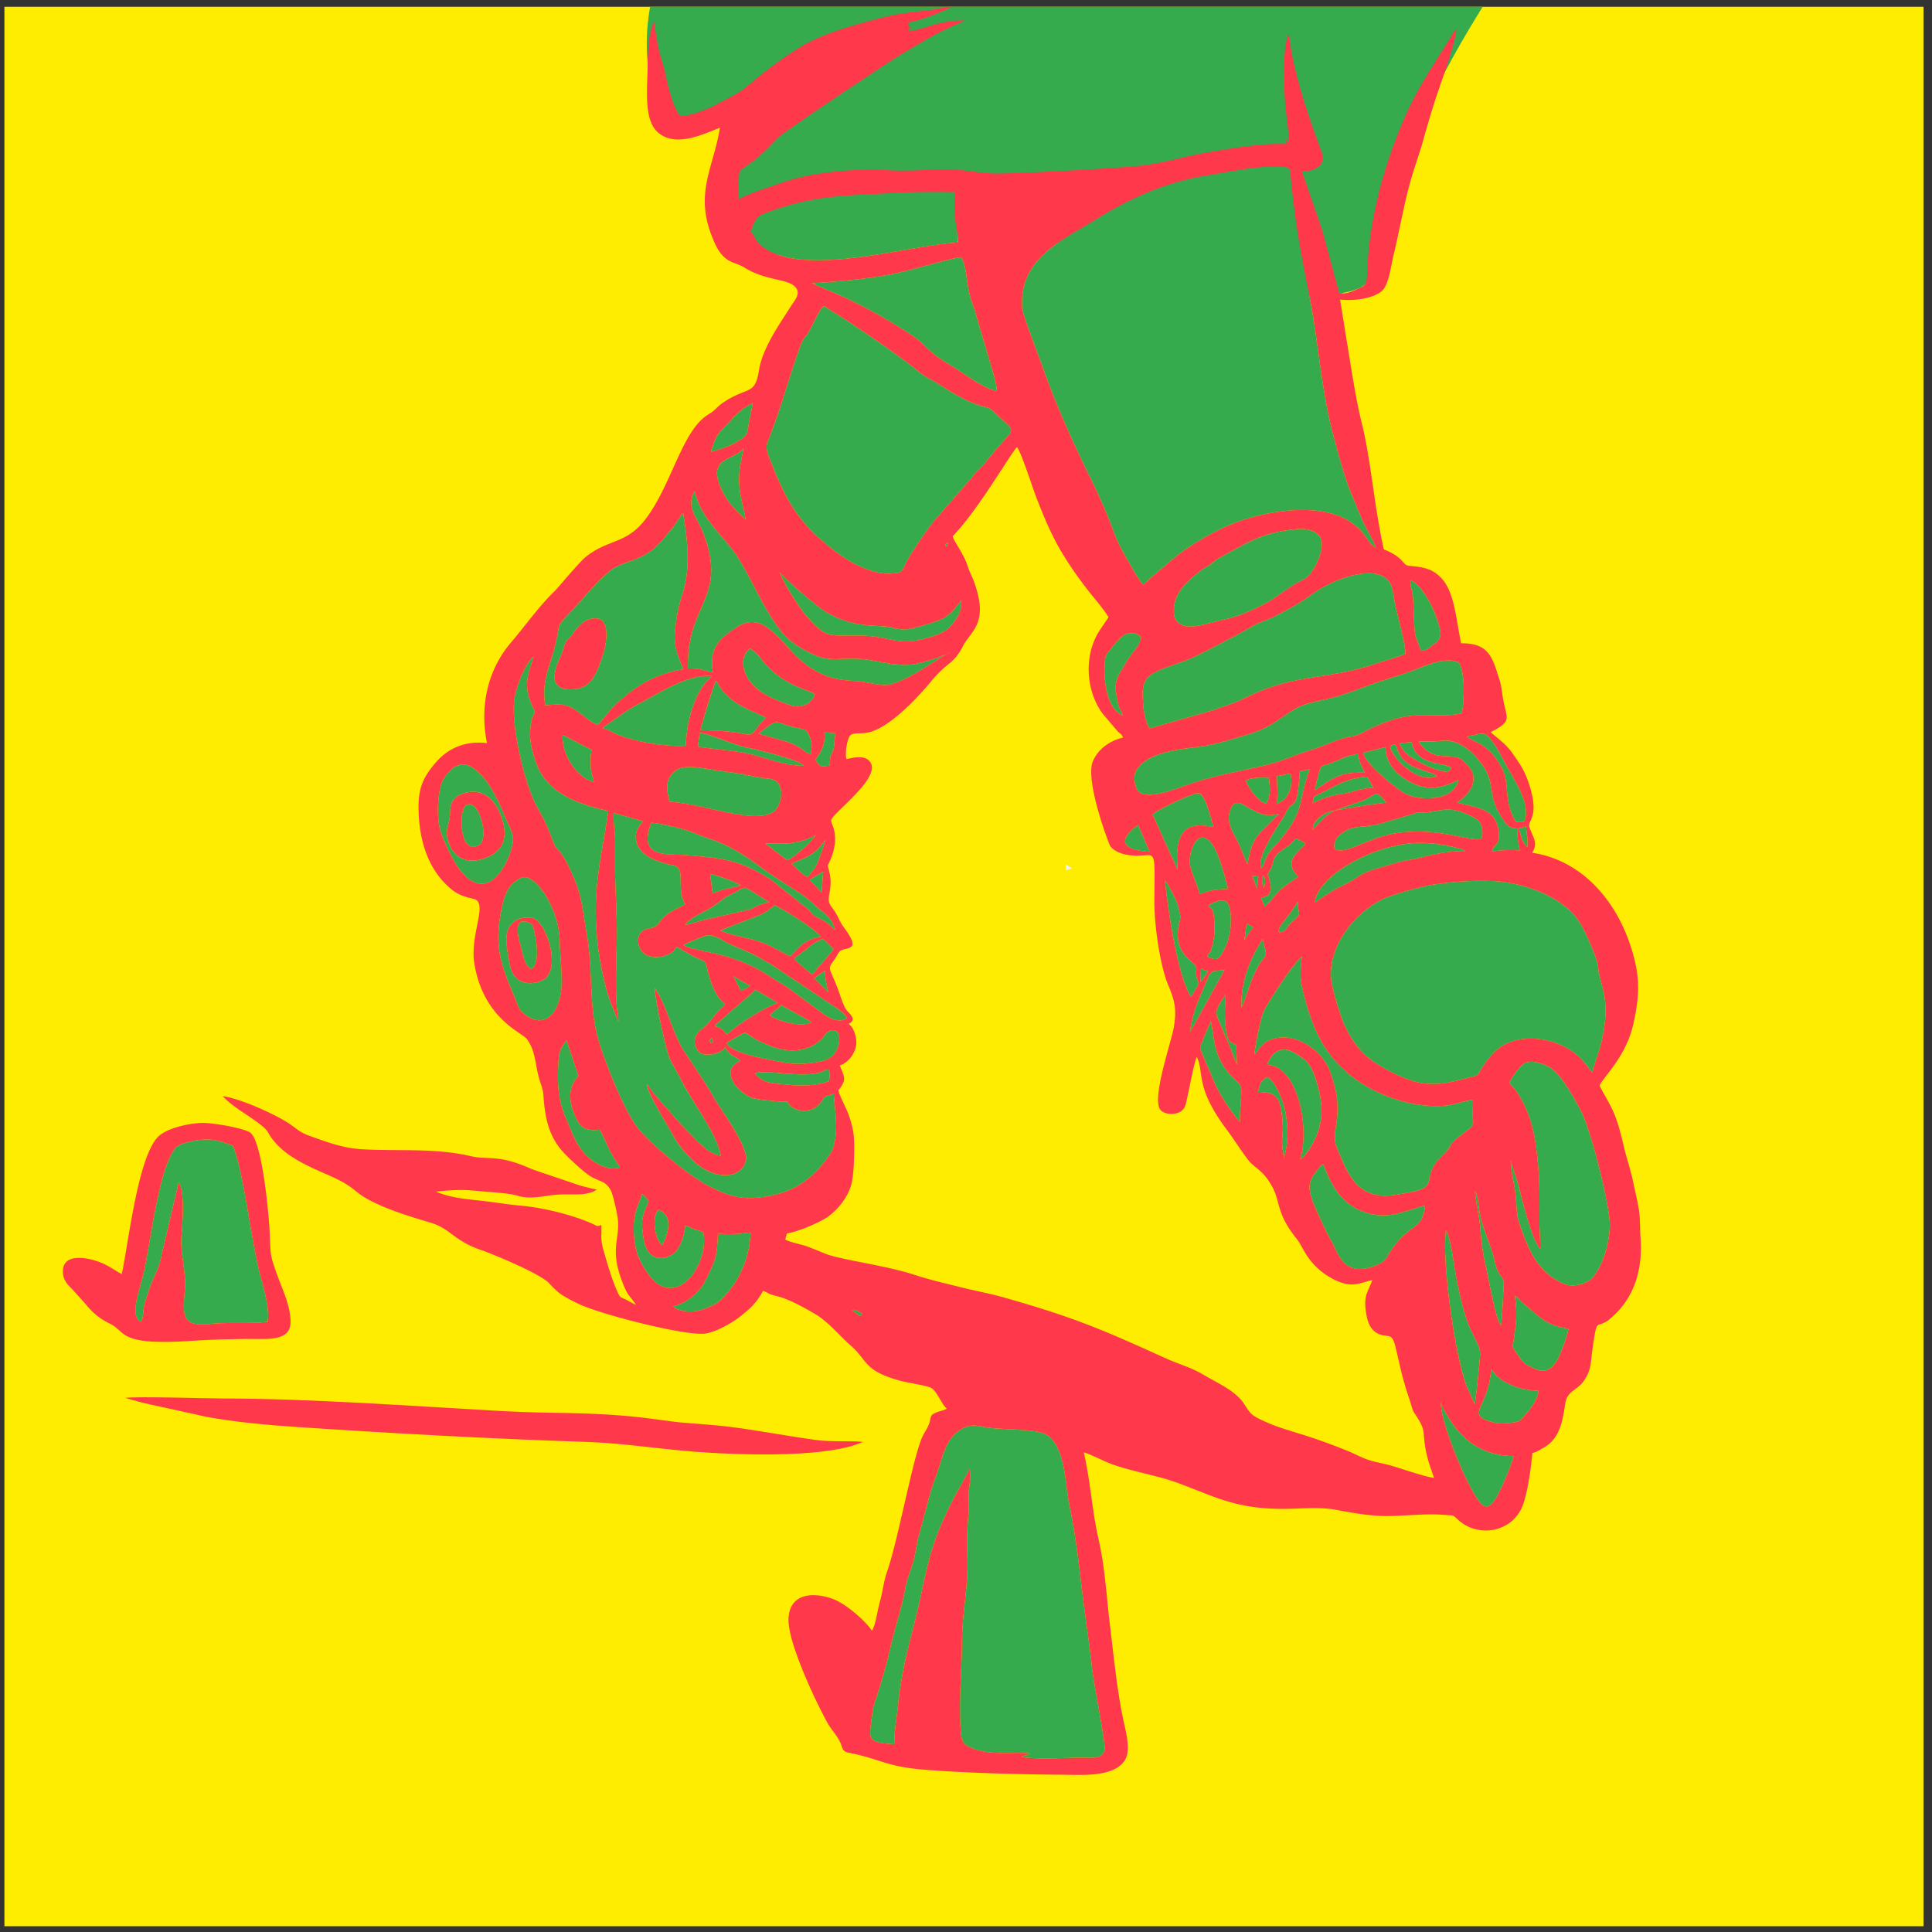 <svg width="207" height="207" fill="none" xmlns="http://www.w3.org/2000/svg"><rect width="100%" height="100%" fill="#333333" stroke="none"/><path fill-rule="evenodd" clip-rule="evenodd" d="M.473 206.38V.723h205.62V206.38H.473z" fill="#FFED00"/><path fill-rule="evenodd" clip-rule="evenodd" d="M64.556 116.35c.817.033 2.02-.252 2.527-.673-1.162.102-1.633.203-2.527.673z" fill="#EEEEEB"/><path fill-rule="evenodd" clip-rule="evenodd" d="M114.174 93.241l.73-.187-.703-.442-.027.63z" fill="#EFEFEC"/><path fill-rule="evenodd" clip-rule="evenodd" d="M55.322 129.859c.139-.199.217.035.065-.33a.995.995 0 00-.09-.132c-.112-.141-.073-.07-.202-.177.108.791.191.599.227.639z" fill="#E5E5E2"/><path fill-rule="evenodd" clip-rule="evenodd" d="M77.122 109.025l.006.48.356-.684-.362.204z" fill="#D8D8D6"/><path fill-rule="evenodd" clip-rule="evenodd" d="M69.652.723c-.799 4.443-1.002 14.452 7.784 11.429 3.554-1.224.205 1.419.205 7.684 0 4.45 1.134 8.745 6.879 7.165 14.87-4.092 32.44-1.72 46.576 3.794 2.302.898 12.78 1.668 15.123-.286 2.274-1.896 2.494 1.5 2.494-3.495 0-9.195 6.539-20.487 10.148-26.29h-89.21zm73.3 86.127c-.703.072-2.405.904-2.293 2.096.05-.115.835-.957 1.021-1.123.957-.847.968-.713 1.272-.973zm-9.642 13.94c.076-.236.801-1.254.991-1.452l-.733-.383-.258 1.835zm-4.679 4.374c.233-.168.689-.863.792-1.11l-.747-.268-.045 1.378z" fill="#36AB4E"/><path fill-rule="evenodd" clip-rule="evenodd" d="M122.462 62.644c.422-.247.769-.71 1.219-1.067 1.462-1.166 2.183-1.971 3.853-3.051 1.841-1.188 3.833-2.292 6.267-3.006 3.289-.967 8.472-1.63 11.376.77a5.89 5.89 0 011.109 1.16c.426.59.549.943 1.125 1.233-.21-.714-1.029-2.014-1.384-2.828-.442-1.012-.828-1.961-1.249-2.977-.776-1.88-1.462-4.492-2-6.55-1.211-4.62-1.541-9.859-2.488-14.62-.796-4.002-1.342-6.8-1.804-10.867a74.565 74.565 0 01-.207-1.97c-.086-.98-.085-.94-1.182-.996-2.481-.126-5.261.522-7.672.904-4.509.713-8.407 2.479-12.174 4.832-3.547 2.217-8.033 4.062-7.746 9.326.04.747 1.81 5.279 2.19 6.346 1.505 4.243 3.23 8.074 5.114 11.891a60.77 60.77 0 012.578 5.973c.392 1.039.878 1.91 1.401 2.824.455.799 1.14 2.047 1.674 2.673zM95.888 186.883c-.131-1.321.172-2.557.327-4.167.122-1.275.382-2.881.632-4.109.524-2.578 1.288-5.096 1.805-7.578.98-4.696 1.533-6.621 3.597-10.623l1.652-2.985c.114.907-.009 1.493-.115 2.362-.077.626.078 1.418-.006 2.245a32.81 32.81 0 00-.14 4.737c.131 3.202-.56 5.985-.575 9.119-.016 3.286-.376 6.297-.125 9.639.068.899.205 1.299.849 1.618 2.149 1.067 4.77.486 6.603.738l-1.011.368c1.742.287 4.72.082 6.59.078 1.056-.002 2.322.193 2.388-.998.048-.85-1.208-7.128-1.362-8.663-.2-1.968-.496-3.889-.756-5.841-.581-4.345-.777-7.222-1.687-11.702-.442-2.176-.416-6.352-2.548-7.453-1.116-.575-4.228-.467-6.003-.693-1.123-.143-1.76-.458-2.727.003-1.556.742-2.016 2.111-2.629 4.077-.29.93-.57 1.654-.871 2.526l-1.401 5.189c-.183.884-.34 1.902-.578 2.723-.277.956-.596 1.544-.791 2.606-.354 1.939-.875 3.533-1.351 5.35-.235.894-.412 1.773-.647 2.658-.233.882-.496 1.745-.753 2.646-.197.691-.692 1.975-.76 2.548-.356 3.047-.876 3.393 2.393 3.582zm74.716-71.962c.172-.771.563-1.768.804-2.617.529-1.867.844-4.084.412-5.998-.212-.934-.519-1.865-.609-2.765-.105-1.049-1.506-4.017-2.016-4.8-1.74-2.672-6.014-4.239-9.361-4.348-2.268-.075-4.239.076-6.426.413-1.198.184-4.335 1.074-5.272 1.534-2.995 1.47-5.649 4.807-5.544 8.231.037 1.197 1.044 4.41 1.503 5.361.813 1.692 1.689 2.836 3.015 3.785.993.71 3.228 1.882 4.681 2.221 2.23.52 3.881-.056 5.9-.558 1.037-.258.442-.226 1.641-1.76.486-.624 1.079-1.283 1.826-1.679 2.728-1.446 6.78-.408 8.637 1.963l.809 1.017zm-100.476-9.043c1.072 1.29 1.837 4.478 2.92 6.374l2.496 3.791c.426.647.78 1.335 1.2 1.996.734 1.156 3.388 4.865 3.179 6.207-.319 2.028-3.396 2.493-5.982-.209-1.514-1.581-1.536-1.932-2.58-3.709-.419-.717-2.039-3.391-2.04-4.183 1.186 1.739 2.29 2.74 3.538 4.235l1.93 1.986c.722.595 1.173 1.218 2.438 1.479-.265-2.193-3.293-6.103-4.276-8.194-.332-.706-.74-1.308-1.094-1.998-.544-1.06-1.63-6.556-1.729-7.775zM89.331 117.2c-1.151.309-1.034.344-1.246.698-1.041 1.733-3.341 1.157-3.703.139-1.01-.01-1.72-.081-2.69-.199-1.134-.139-1.397-.257-2.104-.79-1.64-1.235-1.761-2.826-.256-3.372-.611-.63-.831-.281-1.67-1.47-.354.58-1.448.935-2.328.743-.663-.143-1.696-1.699.09-2.868.45-.295 1.232-1.52 2.293-2.5-1.082-.751-1.616-2.415-1.933-3.737-.24-1.001-.07-.709-1.424-1.356-.684-.326-1.286-.771-1.87-1.025-.314.283-.172.528-1.102.869-.563.208-1.134.297-1.742.136-1.407-.377-1.45-1.945-1.031-2.495.326-.43.753-.422 1.364-.6.492-.146.697-.617 1.065-.989.904-.918 1.33-.846 2.43-1.544-.016-.008-.06.07-.18-.17-.784-1.594.161-3.594-1.035-3.93-.145-.041-.35-.067-.511-.102a7.85 7.85 0 01-.967-.273c-1.277-.443-2.53-1.09-2.649-2.534-.077-.94.468-1.384.734-1.854l-3.132-.886c-.036.875.125 1.851.166 2.738l-.005 3.094c.004 2.063.152 4.118.185 6.183.044 2.788-.209 5.871-.015 8.592.038.533.217 1.31.189 1.755l-.973-2.416c-.933-2.935-1.453-6.35-1.45-9.477.001-3.782.841-7.077 1.343-10.66-3.35-.79-6.759-1.946-7.856-5.493-.508-1.642-.7-2.586-.34-4.315.158-.758.506-.507.177-1.181-1.238-2.534-.524-3.66.014-5.59l-.13.115c-.921.963-1.755 3.247-1.932 4.472-.391 2.7 1.015 8.596 2.151 10.993.367.773.784 1.421 1.133 2.156.382.804.641 1.573.994 2.411.18.432.47.61.708.942.24.331.441.648.63 1.022 1.608 3.195 1.515 3.99 2.157 7.732.7 4.089.116 7.953 1.418 11.875.84 2.526 2.66 7.174 4.184 9.009 1.378 1.657 5.353 4.943 7.33 5.965 1.573.813 3.09 1.512 5.21 1.321 2.95-.264 4.972-1.204 6.767-3.205.287-.32 1.222-1.457 1.388-1.913.734-2.023.29-3.929.153-6.016zm-1.077-84.418c-.624.544-1.388 2.626-1.86 3.149-.329.365-.478.696-.635 1.115-1.312 3.515-1.978 6.494-3.522 10.29-.32.79.224 1.773.522 2.546 1.72 4.468 3.442 6.88 7.48 9.728 1.094.773 3.276 1.908 5.013 1.854 1.642-.052 1.3-.243 1.959-1.421.631-1.132 1.998-3.111 2.784-4.124l3.976-4.572c.297-.324.503-.642.815-.941.61-.587 1.041-1.159 1.575-1.823l1.633-1.87c.713-.766.182-.994-.782-1.913l-.914-.837c-.355-.345-.651-.307-1.26-.497-1.722-.538-3.171-1.5-4.479-2.322-.852-.536-1.351-.678-2.095-1.302-1.852-1.553-6.9-5.025-9.161-6.4-.369-.222-.758-.527-1.05-.66zm34.929 45.267l6.861-1.967c1.122-.419 2.17-.704 3.205-1.225 5.496-2.76 8.767-1.933 14.02-3.702.842-.283 2.535-.737 3.299-1.11.064-.913-.894-4.32-1.137-5.535-.232-1.167-.163-1.865-.901-2.504-1.833-1.59-6.223.438-7.569 1.394-1.819 1.288-2.134 1.44-4.236 2.564-.769.412-1.568.613-2.303 1.002-.753.396-1.393.796-2.183 1.208-1.505.782-2.931 1.555-4.503 2.302-1.296.617-3.902 1.204-4.725 2.077-.702.746-.6 1.658-.538 2.855.043.797.292 2.102.71 2.64zM15.098 141.644c.3-.417.225-1.361.392-1.958.158-.562.386-1.201.585-1.783.468-1.367.96-1.882 1.246-3.487l1.835-7.761c.668 1.158.403 4.307.282 5.753-.158 1.907.54 3.783.356 5.921-.23 2.668-.317 3.829 2.716 3.522 2.06-.21 4.132.014 6.147-.225.335-1.527-.616-4.194-.942-5.665-.891-4.001-1.27-7.568-2.171-11.341a13.9 13.9 0 00-.368-1.273c-.245-.727-.167-.589-.91-.844-1.075-.368-1.698-.49-2.923-.368-.676.067-2.175.427-2.507.805-1.828 2.083-2.75 10.44-3.448 13.45-.424 1.829-1.566 4.609-.29 5.254z" fill="#36AB4E"/><path fill-rule="evenodd" clip-rule="evenodd" d="M134.393 112.98l.129-.123c.498-.561.676-1.107 1.661-1.47 2.644-.975 5.513 1.295 6.268 3.281 1.88 4.933-.047 6.308.78 8.288.979 2.349 1.871 4.983 4.884 5.149 1.011.055 2.014-.186 2.974-.36 3.134-.57 1.194-1.446 3.109-3.597.28-.315.553-.531.811-.835.82-.959-.063-.463 1.577-1.721 1.838-1.408 1.084-.631 1.163-3.764-1.385.257-2.182.672-3.758.678-3.564.014-7.208-1.493-9.644-3.57-2.662-2.269-3.762-4.937-4.664-8.421-.455-1.758-.371-2.215-.21-4.023-.936.777-3.268 4.367-3.975 5.632-.424.76-1.031 3.965-1.105 4.856zM63.267 66.32c2.427-.604 1.696 2.892 1.226 4.177-.613 1.678-1.138 3.303-3.235 3.365-3.272.099-1.223-3.352-1.028-3.923.164-.481.172-.784.443-1.205.17-.267.193-.225.387-.434.42-.455 1.011-1.684 2.207-1.98zm-4.85 9.248c1.432-.084 1.933-.275 3.155.452.662.394 1.676 1.4 2.469 1.64.822-.73 1.177-1.81 3.784-3.727 1.417-1.041 3.262-1.885 5.393-2.222-.5-1.268-1.037-2.326-.909-3.932.122-1.494.375-2.784.807-4.112.907-2.778.552-5.822.071-8.737-.3.37-.576.847-.855 1.25-.33.477-.655.79-1.017 1.25-2.062 2.62-3.518 2.357-5.468 3.392-.678.36-1.903 1.628-2.382 2.157-.161.178-.332.331-.5.527-.213.248-.25.334-.514.62l-2.179 2.359c-.465.524-.409.872-.575 1.689-.655 3.23-1.74 4.58-1.28 7.394zm98.169.875c.257-.86.228-1.895.241-2.894.006-.504-.182-2.396-.568-2.576-1.482-.687-3.88.507-5.047.93-1.538.556-3.104.988-4.632 1.55-1.579.583-2.941 1.12-4.678 1.503-2.408.53-2.679.64-4.386 1.8-1.545 1.048-2.051 1.401-4.147 2.03-1.611.485-3.203.998-4.958 1.229-2.053.27-5.703.606-6.733 2.643-.305.604-.07 2 .505 2.299 1.193.62 3.794-.42 4.895-.813 3.669-1.311 7.071-1.656 9.836-2.528.78-.244 1.482-.542 2.268-.824.771-.278 1.532-.485 2.307-.784.738-.285 1.506-.615 2.246-.85 1.125-.353 1.302-.122 2.372-.718 1.115-.62 3.093-1.43 4.516-1.67 1.982-.332 3.964.096 5.963-.327zm5.134 39.564c.273.441.545.502 1.103 1.474 1.148 2.004 1.565 3.713 1.841 6.091.368 3.167.257 4.728.274 7.688.004.827.118 1.781.077 2.571-.992-1.218-1.938-5.415-2.424-7.158-.218-.787-.565-1.677-.724-2.406-.036.943.316 2.352.457 3.298.151 1.003.13 2.524.422 3.391.968 2.863 1.933 5.37 4.825 6.607.878.375 2.283.079 2.911-.529 1.124-1.087 1.936-3.601 2.001-5.67.063-2.013-1.987-10.174-3.055-12.25-.655-1.277-1.944-3.633-3.078-4.543-.556-.448-1.943-1.038-2.866-.717-.516.179-1.541 1.551-1.764 2.153zM80.45 24.82c.806 1.145.599 1.19 1.543 1.816 4.586 3.04 15.426-.373 20.638-.65.071-.51-.219-1.866-.287-2.496-.11-1.003-.084-1.892-.062-2.906-2.194-.016-4.212-.036-6.401.088-5.608.314-8.731.207-14.065 2.23-.802.305-1.135 1.08-1.367 1.918zm6.533 5.534l2.78 1.185c2.893 1.32 4.906 2.437 7.592 4.156 2.048 1.31 1.73 1.801 4.424 3.409 1.495.891 3.667 2.6 4.984 2.771.15-.474-.674-2.943-.848-3.608l-1.553-5.253c-.977-2.395-.632-4.22-1.374-5.46-1.002.078-5.63 1.482-7.565 1.843-2.94.548-5.416.737-8.44.957zm51.682 26.363c-3.208.336-4.715 1.221-7.292 2.658-.922.515-1.019.485-1.746 1.148l-.711.408c-1.007.74-2.282 1.79-2.829 2.951-.32.68-.538 2.04-.016 2.656.992 1.176 2.922.318 5.099-.152 1.618-.35 3.291-1.114 4.706-1.887.673-.367 1.896-1.344 3.033-2.015.345-.203.739-.342 1.059-.59.967-.752 2.3-3.634 1.298-4.574-.73-.687-1.65-.702-2.601-.603z" fill="#36AB4E"/><path fill-rule="evenodd" clip-rule="evenodd" d="M73.701 71.628c1.405-.037 1.597.244 2.682.381-.46-2.685.839-3.66 2.544-4.801 3.14-2.102 4.975 2.348 7.734 4.224 2.647 1.8 4.433 1.34 6.06 1.669.465.094 1.896.356 2.294.301 2.291-.318 6.044-3.316 6.786-3.505-.891.46-3.24 1.28-4.478 1.327-2.082.082-3.463-.542-5.37-.637-2.16-.11-3.114.389-5.092-.593-1.534-.762-2.498-1.476-3.364-2.612-1.701-2.232-2.812-5.021-4.344-7.506-1.498-2.43-3.958-4.06-4.73-7.252-.993 1.661.305 2.903.859 4.323 2.802 7.174-1.746 7.598-1.58 14.68zm78.989 57.531c-2.474.643-4.349 1.788-7.205.408-2.743-1.325-3.373-4.346-3.756-4.867-1.74 1.839-1.892 2.433-.397 5.615.461.98.744 1.708 1.297 2.621.704 1.167 1.2 3.929 4.548 2.742 1.432-.506 1.255-.868 2.051-1.969 1.999-2.762 3.174-1.87 3.462-4.55zm-98.418-28.094c-.231-3.014 2.421-2.89 2.945-2.658 1.306.58 2.787 4.935 1.26 6.367-.72.675-3.213 1.188-3.79-1.156a18.353 18.353 0 01-.415-2.553zm1.556-7.018c-1.473.72-1.786 1.86-2.102 3.397-.788 3.826-.122 5.812 1.3 9.134.262.612.527 1.518.913 1.867 2.064 1.858 3.814.592 4.191-2.332.175-1.364-.133-3.844-.164-5.355-.074-3.569-2.763-7.383-4.139-6.71zm15.925-8.145c3.638.223 8.992 2.45 11.095 1.102.726-.464 1.252-2.256.473-3.16-.369-.428-1.012-.405-1.664-.505a43.803 43.803 0 01-1.832-.335c-1.249-.248-2.565-.376-3.84-.586-1.167-.193-2.835-.522-3.693.209-1.005.855-.942 1.85-.54 3.275zm-7.222-7.91c.66.196 1.226.57 1.876.815 1.969.743 5.158 1.231 7.076 1.095.054-2.214.748-5.13 2.155-6.813l.632-.638c-2.145-.26-4.879 1.334-6.406 2.179-.966.535-1.85.976-2.77 1.563l-2.563 1.799zM47.903 89.625c-.158-.884.297-1.255.347-2.89.032-1.056.725-1.556 1.625-1.79 2.22-.58 3.386 1.181 3.911 2.777.664 2.022.146 3.555-1.921 4.257-2.199.749-3.614-.414-3.962-2.354zm1.309-7.656c-.446.148-.522.156-.827.45-.8.77-1.138 1.284-1.326 2.58-.226 1.543-.222 3.318.35 4.669.75 1.776 2.549 6.051 5.079 4.79.921-.46 1.73-1.814 2.151-3.004.71-2.016.153-2.262-.56-4.026-.468-1.16-1.163-2.546-1.779-3.477-.414-.627-1.835-2.395-3.088-1.982zM89.471 99.63c-.24-1.15-.965-1.633-1.62-2.183-.749-.63-1.302-1.2-2.16-1.755-1.641-1.062-3.224-2.05-4.685-3.145-1.344-1.007-3.124-2.09-5.03-2.698-1.02-.325-1.872-.765-2.88-1.034-.733-.195-2.606-.663-3.319-.659-1.533 3.874 1.783 3.299 3.719 3.462 4.204.356 5.976.586 9.219 2.724l3.9 3.108c.226.25.272.359.481.547.315.284.817.444 1.25.71.52.322.74.666 1.125.922zm69.222-9.734c.281-.61.108-1.584-.312-1.982-.411-.39-1.145-.668-1.773-.905-1.254-.475-2.257-.2-3.399-.015-.463.075-.826.025-1.28.052l-4.058 1.2c-2.31.576-2.898.052-4.222 1.134-.245.201-.455.39-.57.67-.691 1.68 1.376.965 2.18.633 1.08-.445 2.72-1.122 3.911-1.34 4.704-.862 8.217.861 9.523.553zm-85.265 41.39c-.153 1.092-.403 2.027-.97 2.722-.51.623-1.722 1.14-2.646.446-.71-.533-.856-1.593-.981-2.703-.162-1.446.302-2.028.668-3.068-.201-.294-.423-.572-.733-.75-.238 1.137-1.34 2.214-.656 5.759.292 1.518 1.642 3.568 2.711 4.079 2.47 1.181 4.763-2.397 4.61-5.076-.046-.829-.106-.709-.787-.907-.458-.133-.829-.349-1.216-.502zm88.748 24.724c-3.039-.045-5.108-1.39-6.656-3.609-.244-.35-1.181-1.892-1.147-2.211-.09 2.169 2.862 9.216 4.2 10.804.713.85 1.282.243 1.779-.601.489-.83 1.586-3.367 1.824-4.383z" fill="#36AB4E"/><path fill-rule="evenodd" clip-rule="evenodd" d="M102.966 64.314c-1.282 1.847-1.903 2.083-4.366 2.782-1.186.336-1.77.485-3.012.144-1.554-.424-4.749.356-8.277-2.537-1.385-1.135-2.66-2.206-3.778-3.384.403 1.136 2.18 3.952 2.973 4.807 2.056 2.22 2.013 1.969 5.77 1.978 2.855.008 3.911 1.163 6.907.296 1.12-.324 1.998-.596 2.631-1.28.534-.576 1.326-1.602 1.152-2.806zm-26.053 67.879c-.067 2.524-.347 2.986-1.312 4.96-.627 1.278-2.087 2.542-3.496 2.804l.383.273c.964.442 2.16.342 3.071-.024 1.52-.611 1.662-.839 2.498-1.835 1.272-1.516 2.282-3.774 2.365-6.329-1.379.192-2.08.229-3.509.151zm91.129 10.159c-2.157-.3-2.944-1.069-4.423-2.377-.236-.208-.406-.296-.618-.519-.308-.324-.325-.417-.697-.599.25 1.972.187 2.431-.074 4.349-.171 1.246-.293 1.008.319 1.855.394.543.502.868 1.144 1.23 1.527.863 2.336.788 3.141-.539.324-.531 1.182-2.785 1.208-3.4zm-16.018-62.895c.255.627 1.165 1.317 1.998 1.478 1.141.221 2.092-.137 2.887.722.532.574 1.257 1.176.845 2.455-.237.736-1.069 1.514-1.656 1.864 1.974.602 4.253.532 4.49 3.24.131 1.487-.632 1.21-.723 2.005 1.212-.14 1.738-.18 2.98-.106-.179-.757-.296-1.487-.285-2.358-.934-.02-1.109-.38-1.504-.942-1.736-2.474-.838-3.66-2.007-5.516-.907-1.44-2.596-3.145-4.479-2.936-.846.095-1.695.08-2.546.094zM77.161 99.693c1.168.519 2.632.725 3.933 1.112 1.47.438 2.335 1.082 3.554 1.648.653-.439 1.07-1.665 3.296-2.095-.438-.707-4.052-3-4.945-3.372-1.185.921-1.09.87-2.776 1.507l-3.062 1.2zm58.619 14.412c3.287.048 4.592 6.91 3.506 10.124.864-.529 1.757-2.304 2.049-3.357.458-1.655.246-3.132-.194-4.688-.506-1.785-.905-2.454-2.219-3.245-.572-.342-1.17-.688-1.967-.369-.428.173-1.098.974-1.175 1.535zm-71.534 6.936c-1.873.217-2.289-.541-2.832-1.994-.504-1.351-.451-2.731.562-3.761l-1.276-3.819c-.602.759-.812 1.149-.884 2.48-.114 2.111-.047 3.884.818 5.88.752 1.73 1.103 3.063 2.576 4.327.504.433 1.536 1.036 2.485 1.034 1.192-.003.564-.151-.295-1.778-.31-.588-.859-1.96-1.154-2.369zm93.773 29.426c.241-1.756.39-3.361.557-5.16.118-1.27-.788-1.903-1.507-4.144-.456-1.422-.823-3.132-1.105-4.654-.23-1.24-.533-3.858-1.032-4.717-.492 2.835.864 13.178 2.201 16.729l.886 1.946zm-17.188-53.745c1.121-.747 1.874-1.288 3.324-1.988 1.505-.727 1.307-1.086 3.693-1.774.656-.19 1.404-.418 2.078-.595.774-.204 1.566-.288 2.305-.48 1.589-.408 3.008-.698 4.777-.707l-.516-.239c-3.463-.904-5.981-.882-9.347.39-2.173.822-5.897 2.826-6.314 5.393zm-67.604 4.549c1.596.864 5.235.616 9.41 3.451.629.426 1.32.769 1.955 1.24l3.679 2.712c.713.541 1.764.919 2.455.429-.204-.636-1.185-1.119-1.817-1.584l-6.243-4.162c-.78-.433-1.362-.805-2.193-1.212-.8-.393-1.598-.663-2.429-1.068-.599-.293-1.608-1.045-2.365-.843-.403.106-2.238.85-2.452 1.037zm50.264-14.016l1.979 4.408c.121.234.225.441.33.702.056.137.093.255.141.373l.237.457c-.273-3.089.217-5.47 3.802-4.567-.12-.779-.765-2.923-1.231-3.444-.342-.383-.772-.123-1.136.008-.998.36-3.409 1.467-4.122 2.063zm41.341 61.758c-1.128-.057-2.076-.226-2.995-.66-1.434-.678-1.345-.841-2.081-1.64-.229 4.058-2.883 4.86.129 5.658.675.179 1.208.172 1.917.083.965-.119.988-.127 1.469-.683.521-.599 1.46-1.672 1.561-2.758zm-85.027-38.387c-.3.127-1.769.968-1.963 1.156.552 1.103 4.573 1.762 6.011 2.032 1.396.262 2.23.216 3.565.006 1.304-.205 1.959-.537 2.364-1.642.146-.4.286-1.341-.087-1.631-.627-.486-1.165.143-1.404.449-1.353 1.719-3.727 1.917-5.846 1.03-1.838-.772-1.215-.556-2.64-1.4zm-4.752-32.391c1.49.018 2.819.075 4.282.33 1.056.186 1.185.29 1.663-.422.35-.522.755-.863 1.064-1.282-2.052-.917-4.038-1.626-5.101-3.56l-.246-.362c-.22.326-1.584 4.743-1.662 5.296zm12.252-3.862c-.513-.437-3.341-.85-5.485-3.456-.567-.689-.712-.933-1.463-1.444-.828.638-.947 1.715-.402 2.893.803 1.737 3.051 2.645 4.82 3.222 1.114.363 2.302-.25 2.53-1.215z" fill="#36AB4E"/><path fill-rule="evenodd" clip-rule="evenodd" d="M128.523 95.8c1.38-.434 1.42-.478 3.064-.551-.435-1.549-1.277-5.468-2.745-5.513-.946-.029-1.469 1.865-1.348 2.876.09.757.808 2.185 1.029 3.188zm4.327 24.431c-.034-1.202.158-2.317.144-3.402-.011-.868-.582-.85-1.488-2.034-1.332-1.741-1.335-2.906-1.762-5.374-.151.246-1.142 2.582-1.153 2.793-.013.274.96 2.403 1.156 2.895.443 1.102.818 1.85 1.381 2.74.485.768 1.149 1.746 1.722 2.382zm13.186-39.575c.352 1.255 3.024 3.41 4.253 4.222 1.714 1.131 5.687.87 5.973-1.319-1.71.84-3.195 1.23-5.046.29-1.338-.68-2.713-1.817-2.779-3.806l-2.401.613zm-12.382 11.941c.438-2.334.754-2.89 2.309-4.308.326-.296.767-.855 1.093-1.092-1.353.326-1.89.076-3.01-.5-.786-.404-1.822-1.434-2.3.265-.326 1.157.315 2.153.728 2.958.469.916.759 1.764 1.18 2.677zm-13.339-15.923c-.387-1.08-.389-.394-.706-2.238-.178-1.027-.007-1.758.453-2.46.387-.594.687-1.224 1.113-1.775.335-.435.975-1.19 1.088-1.94-.354-.313-.628-.524-1.438-.382-.701.124-1.487 1.255-1.932 1.792-.417.501-.47.592-.535 1.413-.116 1.486.103 4.856 1.957 5.59zm31.916-6.944c.646-.058.707-.172 1.084-.465 1.028-.797 1.43-.857.494-3.365-.548-1.47-1.618-3.262-2.711-3.76.002.752.217 1.136.287 1.857.085.899.097 3.435.257 4.062.118.463.428 1.108.589 1.671zM135.81 93.644c.167.477.644 1.744.045 2.265-.191.164-.137.081-.346.153l-.395.159.389.923c.357-.359.529-.475.834-.857.983-1.24 1.726-1.61 2.782-2.352-1.907-1.835.444-2.865.749-3.588-.306-.19-.793-.445-1.045-.532-1.021 1.31-2.177 1.291-2.439 2.599-.113.561-.362.882-.574 1.23zM73.4 99.126c.736-.17 1.506-.437 2.297-.619l4.708-1.065c.76-.408 1.064-.585 2.028-.762l-2.21-1.398c-.576-.328-.644-.118-1.251.204-1.98 1.052-.489.124-2.233 1.378a8.943 8.943 0 01-1.136.72c-.776.398-1.92.968-2.203 1.542zm83.691-20.184c1.806.917 2.702 1.256 3.821 3.35.908 1.702.125 3.64 1.521 5.775l.833.02c.888-1.621-.858-4.266-1.799-5.938-.394-.7-1.742-3.567-2.611-3.548-.327.007-1.421.24-1.765.34zm-77.203-23.24c-.171-1.209-.573-2.31-.674-3.694-.124-1.712.226-2.512.438-3.966-.82 1.179-3.59.964-2.635 3.666.73 2.071 1.735 2.839 2.87 3.994zm47.716 51.13c1.131-1.901.808-1.221.585-2.215-.108-.484.022-.664-.011-.994-.048-.512-2.484-1.334-1.895-4.408.217-1.135.277-.699.013-1.87-.152-.67-.371-1.04-.618-1.56-.124-.26-.25-.479-.393-.738-.073-.131-.105-.203-.182-.328l-.29-.39c.275 2.696 1.265 10.057 2.791 12.503zm-51.019 3.128c.727.145.873.42 1.263.882.409-.257.732-.613 1.206-.945 1.095-.767 3.078-2.064 4.28-2.428-.02-.019-.049-.075-.059-.057l-2.336-1.384c-1.175 1.131-2.697 2.337-3.816 3.377-.312.29-.34.217-.538.555zm84.252 32.056c.148-1.381.177-2.753.272-4.165.065-.979-.213-.875-.583-1.581-.259-.496-.359-1.129-.534-1.738-.46-1.612-1.284-3.267-1.537-5.056-.089-.635-.099-1.476-.427-1.83.087 1.155.422 2.422.543 3.661.144 1.477.186 2.411.509 3.833.197.865 1.13 5.92 1.592 6.665.093.148.072.115.165.211zm-31.384-44.993c.017.022.047.023.057.059.114.461.614-.488.611 2.748 0 .426-.251 1.723-.428 2.079-.192.384-.231.156-.343.599 1.055.466 1.251.283 1.75-.638.366-.674.593-1.408.717-2.267.11-.757.109-2.1-.212-2.739-.439-.871-1.877-.006-2.152.16zM76.155 48.426c1.39-.4 2.346-.71 3.364-1.44.645-.461.538-.679.72-1.663.13-.706.308-1.424.406-2.132-1.23.596-1.853 1.255-2.65 2.167-.402.46-.78.771-1.117 1.25-.245.347-.593 1.323-.723 1.818zm63.108 34.207c-.284 4.214-.562 2.98-1.337 4.114-.108.157-.161.448-.661 1.196-.442.66-2.685 3.954-2.129 5.083l.189-.225c.33-.623.113-.91 1.306-2.193.293-.313.611-.706.895-1.067 2.273-2.89 1.553-3.706 2.805-7.129l-1.068.221zm-64.499-2.636c1.964.34 3.885.374 5.789.847 1.885.468 3.507 1.2 5.576 1.206l-.2-.184c-.689-.517-4.754-1.543-5.376-1.66-2.097-.392-3.626-1.276-5.588-1.725l-.201 1.516zm6.497-1.384l3.034.855c1.275.448 1.468.735 2.265 1.24.198.127.062.113.304.127.174-1 .118-1.46-.265-2.23-.297-.6-.406-.394-1.8-.77-1.96-.527-1.379-.917-3.538.778zm-.385 36.393c.95 1.12 1.712 1.021 3.563 1.218 1.51.16 3.118.091 4.368-.379.393-1.886-.47-1.117-.787-1.003-2.057.743-6.054-.334-7.144.164zm60.013-30.357c.521-.242 1.064-.816 2.234-1.362 1.108-.517 1.8-.485 3.097-.507-.136-.314-.289-.602-.428-.927-.235-.55-.14-.585-.316-1.008-.008-.016-.021-.049-.036-.07-2.081.452-1.593.582-3.131 1.084-.828.269-.795.151-1.02 1.036-.142.561-.348 1.196-.4 1.754zm-77.276-.837c-.007-.472-.286-.896-.319-1.602-.028-.619-.031-1.31.097-1.862l-3.117-1.622c-.094 2.168 1.455 4.518 3.34 5.086zm-13.709 2.481c-.777.52-.721 5.499 1.438 4.235 1.12-.656-.033-5.175-1.438-4.235zm35.193 16.42c.046.069 1.597 1.588 1.97 1.695.448-.65 1.831-2.082 2.24-2.725-.41-.36-.726-.762-1.157-1.102-1.036.415-1.493.932-2.331 1.551-.224.167-.516.346-.722.581zm-28.167 1.113c1.006-.637.527-3.348.21-4.427-.136-.459-.14-.381-.29-.457-1.842-.929-1.435 1.21-1.085 2.362.271.895.39 2.197 1.166 2.522zm83.715-17.751c.781-.45 1.969-.85 3.046-.993 1.293-.173 1.943-.612 3.447-.676-.223-.485-.436-.676-.626-1.207-2.171.19-3.14.843-4.852 1.72-.84.43-.904.177-1.015 1.156zm-13.157 24.488c.089-.103.02.007.143-.198l3.569-6.437c-1.046.145-1.418-.058-1.774.805-.773 1.874-1.613 3.514-1.938 5.83zm7.278 6.433c1.985.022 2.351.601 2.58 2.489.1.818.137 1.554.034 2.395-.106.858.113 1.339.171 2.249.477-1.61.511-3.162.179-4.937-.263-1.401-1.093-3.237-1.862-3.782-.788.224-.843.734-1.102 1.586zm-1.76-9.025c.543-1.106.851-2.517 1.419-3.697.329-.682.535-1.055.978-1.601.484-.601.015-1.082-.11-2.083-1.261 1.99-2.367 4.377-2.287 7.381zM81.966 90.35l2.372 1.822c.898-.347 2.619-2.034 3.077-2.719-1.81.981-3.179 1.006-5.449.897zm51.503-6.702c.35.877 1.33 2.264 2.182 2.462.544-.827.419-1.802.296-2.788-.812-.033-1.871-.05-2.478.326zM84.78 92.539c.663.542 1.29 1.28 1.754 1.433.39-.5.874-.952 1.172-1.806.207-.597.638-1.686.728-2.212-1.044 1.605-1.973 1.867-3.653 2.585zm-2.312 16.255c.769.579 3.408 1.355 4.504.722l-3.288-1.843c-.317.401-.858.723-1.216 1.121zm4.899-27.412c.428.713.402.83 1.505.639.106-.295.017.052.049-.337.072-.911-.015-.489.34-1.254.153-.33.112-1.238.271-1.862l-1.214-.106c.172 1.387-.413 2.12-.95 2.92zm35.813 9.886l-1.234-2.87c-.267.133-1.681 1.213-1.357 1.963.277.643 1.64.845 2.591.907z" fill="#36AB4E"/><path fill-rule="evenodd" clip-rule="evenodd" d="M149.912 79.637c.565 1.123 1.008 1.334 2.095 1.976.735.432 2.157 1.047 3.118 1.104.203-.19.275-.195.367-.479-1.047-.64-3.769-.188-4.247-2.742l-1.333.141zm-78.96 53.769c.62-1.134 1.282-3.19-.421-3.788-.827.931-.238 3.448.42 3.788zm65.85-50.242c.009 1.093.154 1.85-.035 2.987 1.193-.486 1.83-1.625 1.517-3.282l-1.482.295zm-4.274 30.871l-.073-2.046c-.406-.29-.71-.247-.886-.758-.444-1.284-.334-3.323-.239-4.65-.062.067-.087.092-.162.191-.02.026-.119.171-.131.19-1.058 1.676-.803 1.478-.066 3.316.275.681.526 1.211.8 1.881.272.66.455 1.254.757 1.876zM76.356 95.71c1.09-.433 1.918-.531 3.04-.842-.475-.355-2.582-1.09-3.322-1.253l.282 2.095z" fill="#36AB4E"/><path fill-rule="evenodd" clip-rule="evenodd" d="M148.927 79.914c.1 1.218 3.1 4.225 5.032 3.219-.358-.332-2.041-.678-2.763-1.123-.407-.25-.836-.552-1.057-.897-.625-.97-.333-1.07-.722-1.362l-.49.163zm-5.975 6.936c1.788-.29 3.698-.651 5.582-.846-1.362-1.724-.934-.677-3.122-.013l-2.46.858zm-5.924 13.045c.58-.036.622-.162.863-.506.451-.638 1.301-1.146 1.294-1.5-.005-.305-.163-.614-.119-1.297l-.567.83c-.727 1.183-1.653 1.84-1.471 2.473zM86.733 94.25c.098.128 1.205 1.305 1.3 1.375l.163-2.236-1.463.861zm.489 10.55c.494.498.989.996 1.53 1.527-.178-.845-.354-1.38-.357-2.341l-1.173.814zm75.516-16.043c.198.741.424 1.702.919 1.996.067-.75-.094-1.448-.156-2.204l-.763.208zm-83.386 17.394c.4-.092.696-.264.958-.512a.664.664 0 00.061-.07c-.61-.225-1.22-.693-1.782-.965l.763 1.547zm55.331-10.931l.143-1.292-.688-.145.545 1.436zm.717-.073c.164-.387.23-1.034-.041-1.358-.296.29-.097 1.007.041 1.358zm-43.025 45.594l-.465-.26c-.363-.159-.249-.169-.66-.131.145.118.345.258.516.386.41.31.352.385.609.005zm-16.226-28.952c.13-.087.216.144.217-.296 0-.105-.099-.233-.136-.291-.21.288-.255.223-.081.587zm25.295-53.232l.169-.407c-.21.103-.176-.084-.302.215-.065.153-.066.038.133.192z" fill="#36AB4E"/><path fill-rule="evenodd" clip-rule="evenodd" d="M95.89 186.883c-3.27-.19-2.75-.535-2.394-3.582.068-.572.562-1.857.76-2.548.257-.901.52-1.764.754-2.646.234-.885.41-1.764.646-2.658.475-1.817.996-3.411 1.35-5.349.195-1.063.515-1.651.792-2.607.238-.821.395-1.839.577-2.724l1.4-5.189c.303-.871.583-1.595.873-2.525.612-1.966 1.073-3.334 2.629-4.077.968-.461 1.604-.146 2.727-.003 1.775.226 4.887.118 6.003.693 2.132 1.101 2.105 5.278 2.548 7.454.91 4.479 1.106 7.356 1.686 11.702.261 1.951.557 3.871.756 5.84.155 1.535 1.41 7.813 1.363 8.662-.066 1.192-1.332.997-2.389.998-1.869.005-4.847.21-6.588-.077l1.01-.368c-1.833-.252-4.454.33-6.604-.738-.643-.319-.781-.719-.848-1.618-.251-3.342.109-6.353.125-9.639.015-3.134.706-5.917.574-9.119a32.969 32.969 0 01.141-4.738c.084-.826-.071-1.618.005-2.244.107-.869.229-1.455.115-2.363l-1.651 2.986c-2.063 4.002-2.617 5.927-3.597 10.623-.517 2.481-1.282 5-1.806 7.578a43.255 43.255 0 00-.632 4.109c-.155 1.609-.457 2.846-.326 4.167zm59.631-34.482c1.548 2.219 3.617 3.565 6.656 3.609-.238 1.015-1.335 3.553-1.823 4.383-.498.844-1.066 1.451-1.781.601-1.337-1.588-4.289-8.635-4.199-10.805-.035.319.903 1.862 1.147 2.212zm9.312-3.389c-.101 1.087-1.04 2.16-1.56 2.759-.482.556-.505.563-1.469.683-.711.088-1.243.095-1.918-.083-3.012-.799-.358-1.601-.129-5.659.735.799.647.963 2.081 1.64.918.435 1.867.604 2.995.66zm-72.458-8.272c-.256.381-.197.305-.609-.005-.17-.127-.37-.267-.516-.385.411-.039.297-.029.662.131l.463.259zm71.245-.765c1.478 1.308 2.266 2.077 4.423 2.377-.027.614-.884 2.868-1.208 3.401-.805 1.326-1.614 1.401-3.141.538-.642-.362-.751-.686-1.143-1.23-.613-.847-.491-.609-.321-1.855.262-1.918.325-2.377.075-4.349.372.182.388.275.696.6.213.222.382.31.619.518zm-6.486 8.546c-1.338-3.552-2.692-13.895-2.201-16.73.498.859.801 3.477 1.031 4.718.282 1.521.65 3.232 1.106 4.653.718 2.241 1.625 2.875 1.507 4.144-.167 1.801-.317 3.405-.558 5.159l-.885-1.944zm-80.22-16.328c1.43.078 2.13.041 3.51-.151-.083 2.555-1.093 4.812-2.366 6.329-.837.996-.977 1.223-2.498 1.835-.911.366-2.106.465-3.071.023l-.383-.272c1.41-.262 2.87-1.525 3.496-2.804.965-1.974 1.246-2.437 1.312-4.96zm-5.961 1.213c-.659-.34-1.247-2.857-.42-3.788 1.702.598 1.04 2.654.42 3.788zm2.476-2.12c.387.152.758.369 1.216.501.68.198.74.078.787.907.152 2.679-2.14 6.257-4.611 5.077-1.069-.511-2.418-2.561-2.71-4.079-.684-3.546.417-4.622.655-5.76.31.178.532.457.733.751-.365 1.039-.83 1.622-.668 3.067.125 1.11.272 2.171.98 2.704.926.694 2.138.176 2.647-.446.567-.696.818-1.631.971-2.722zm87.681 6.565c-.095 1.413-.124 2.783-.273 4.164-.092-.095-.071-.063-.163-.21-.464-.746-1.396-5.8-1.593-6.666-.323-1.422-.366-2.356-.509-3.833-.121-1.238-.455-2.505-.543-3.66.327.354.337 1.195.427 1.829.253 1.79 1.077 3.445 1.537 5.057.174.608.275 1.241.535 1.737.369.707.647.603.582 1.582zm-8.419-8.692c-.288 2.679-1.463 1.788-3.462 4.55-.795 1.101-.62 1.463-2.051 1.969-3.349 1.187-3.844-1.576-4.549-2.742-.552-.913-.835-1.641-1.296-2.622-1.495-3.181-1.343-3.775.398-5.614.382.521 1.012 3.541 3.755 4.867 2.856 1.379 4.731.236 7.205-.408zm-17.924-12.163c.259-.852.315-1.363 1.102-1.586.77.545 1.599 2.381 1.862 3.781.332 1.776.298 3.328-.179 4.938-.058-.911-.278-1.391-.171-2.25.103-.84.065-1.577-.034-2.395-.229-1.888-.596-2.466-2.58-2.488zm28.718-3.143c.923-.32 2.309.27 2.866.718 1.134.91 2.422 3.266 3.078 4.542 1.068 2.076 3.118 10.238 3.055 12.25-.065 2.07-.877 4.584-2.001 5.671-.628.608-2.034.904-2.911.528-2.893-1.237-3.857-3.743-4.825-6.607-.292-.866-.272-2.387-.422-3.39-.141-.946-.493-2.355-.458-3.299.159.73.507 1.62.726 2.407.485 1.743 1.431 5.94 2.423 7.158.041-.791-.073-1.743-.077-2.572-.017-2.96.094-4.521-.274-7.688-.276-2.378-.693-4.087-1.842-6.091-.557-.972-.829-1.032-1.103-1.473.224-.603 1.248-1.974 1.765-2.154zm-99.237 7.187c.294.41.843 1.781 1.153 2.369.86 1.628 1.487 1.776.295 1.778-.95.003-1.98-.601-2.484-1.033-1.473-1.264-1.825-2.597-2.576-4.328-.866-1.996-.933-3.769-.82-5.88.073-1.33.283-1.72.885-2.48l1.276 3.82c-1.013 1.029-1.066 2.409-.562 3.76.543 1.453.959 2.212 2.833 1.994zm16.627-6.034c1.091-.498 5.087.579 7.146-.163.316-.115 1.18-.885.786 1.002-1.25.469-2.859.539-4.368.379-1.85-.197-2.613-.099-3.563-1.218zm54.907-.901c.076-.562.746-1.363 1.175-1.535.797-.32 1.395.026 1.967.369 1.314.79 1.712 1.459 2.218 3.244.441 1.557.653 3.033.194 4.688-.291 1.053-1.184 2.829-2.048 3.357 1.085-3.214-.219-10.076-3.506-10.123zm-2.931 6.126c-.573-.636-1.237-1.616-1.722-2.382-.563-.891-.938-1.638-1.38-2.74-.198-.492-1.171-2.622-1.157-2.896.011-.21 1.002-2.547 1.153-2.792.427 2.467.429 3.633 1.761 5.374.907 1.184 1.478 1.165 1.489 2.034.014 1.083-.178 2.199-.144 3.402zm-53.045-9.605c1.425.844.802.628 2.641 1.399 2.118.888 4.492.69 5.845-1.03.24-.304.776-.935 1.404-.448.373.29.233 1.231.087 1.63-.405 1.105-1.06 1.438-2.364 1.643-1.335.211-2.168.255-3.564-.006-1.44-.271-5.46-.93-6.012-2.032.194-.188 1.662-1.029 1.963-1.156zm-3.575.576c.038.058.136.186.136.291 0 .44-.086.208-.218.296-.173-.364-.128-.299.082-.587zm6.238-2.408c.357-.398.898-.72 1.216-1.122l3.287 1.843c-1.095.634-3.735-.142-4.503-.721zm-5.884 1.165c.198-.338.226-.264.538-.554 1.12-1.04 2.641-2.246 3.817-3.377l2.335 1.384c.01-.018.04.038.06.057-1.202.364-3.186 1.661-4.28 2.428-.476.332-.797.688-1.206.945-.39-.463-.536-.738-1.264-.883zm55.943 4.074c-.301-.621-.485-1.214-.756-1.875-.275-.669-.526-1.199-.8-1.88-.737-1.838-.993-1.64.065-3.315.013-.021.112-.165.131-.192.075-.099.1-.124.162-.191-.095 1.327-.205 3.367.24 4.65.176.512.479.47.885.759l.073 2.044zm37.269-.129c-1.857-2.371-5.909-3.409-8.637-1.963-.748.397-1.341 1.056-1.827 1.679-1.198 1.534-.603 1.502-1.64 1.76-2.02.502-3.67 1.078-5.901.558-1.453-.339-3.687-1.511-4.681-2.221-1.325-.949-2.202-2.093-3.015-3.785-.458-.951-1.465-4.164-1.502-5.362-.105-3.422 2.548-6.76 5.543-8.23.937-.46 4.074-1.35 5.272-1.534 2.188-.337 4.159-.488 6.426-.414 3.347.11 7.622 1.676 9.361 4.348.51.783 1.912 3.752 2.017 4.801.09.9.396 1.831.608 2.765.433 1.914.118 4.131-.412 5.998-.241.849-.632 1.846-.803 2.617l-.809-1.017zm-81.402-9.918c.003.96.179 1.496.357 2.34-.54-.531-1.035-1.029-1.53-1.527l1.173-.813zm-9.042 2.165l-.763-1.547c.563.272 1.172.739 1.783.965a.819.819 0 01-.062.07c-.262.248-.559.42-.958.512zm49.323-2.365l.747.267c-.103.248-.559.943-.793 1.11l.046-1.377zm-1.187 6.776c.325-2.315 1.165-3.955 1.938-5.83.356-.862.728-.661 1.775-.805l-3.57 6.438c-.123.205-.055.094-.143.197zm6.905 2.418c.074-.891.681-4.097 1.106-4.856.706-1.266 3.038-4.856 3.974-5.633-.161 1.809-.245 2.265.21 4.024.902 3.484 2.002 6.152 4.664 8.421 2.436 2.077 6.08 3.583 9.644 3.57 1.576-.006 2.373-.422 3.758-.679-.079 3.134.675 2.356-1.163 3.765-1.64 1.258-.758.76-1.576 1.721-.259.304-.532.52-.812.834-1.915 2.151.025 3.028-3.108 3.597-.961.174-1.964.416-2.975.36-3.012-.166-3.905-2.8-4.884-5.148-.827-1.98 1.099-3.355-.779-8.289-.756-1.985-3.626-4.256-6.269-3.281-.985.364-1.163.91-1.661 1.471l-.129.123zm-1.388-5.009c-.078-3.004 1.028-5.392 2.289-7.381.124 1.001.593 1.482.109 2.082-.443.547-.649.92-.977 1.602-.569 1.18-.877 2.591-1.421 3.697zm-47.908-5.258c.207-.236.498-.415.722-.581.837-.619 1.295-1.136 2.332-1.551.43.341.747.741 1.157 1.101-.41.643-1.793 2.075-2.24 2.725-.374-.106-1.924-1.625-1.97-1.694zm-29.27-8.666c1.376-.673 4.064 3.142 4.138 6.711.03 1.511.34 3.991.164 5.355-.377 2.924-2.127 4.191-4.19 2.332-.386-.348-.651-1.255-.914-1.867-1.422-3.323-2.087-5.308-1.3-9.134.317-1.537.63-2.677 2.102-3.397zm17.4 7.223c.214-.186 2.049-.93 2.452-1.037.756-.201 1.766.551 2.366.844.83.405 1.628.674 2.428 1.067.83.408 1.413.779 2.194 1.212l6.242 4.163c.633.464 1.613.947 1.817 1.584-.692.49-1.742.112-2.455-.43l-3.68-2.712c-.634-.469-1.325-.814-1.953-1.239-4.176-2.835-7.816-2.588-9.41-3.452zm6.996-2.778c1.686-.636 1.591-.585 2.776-1.507.893.373 4.507 2.666 4.945 3.373-2.227.429-2.643 1.656-3.296 2.095-1.22-.566-2.085-1.211-3.554-1.648-1.302-.387-2.765-.594-3.933-1.112l3.062-1.201zm53.345.462l.733.383c-.19.198-.915 1.215-.991 1.452l.258-1.835zm3.459.94c-.182-.633.744-1.29 1.471-2.472l.567-.83c-.043.683.114.99.12 1.296.006.354-.844.862-1.294 1.501-.242.343-.284.47-.864.505zm-7.676 2.614c.111-.444.151-.215.343-.6.176-.356.427-1.652.427-2.078.004-3.237-.497-2.287-.611-2.749-.01-.036-.04-.037-.057-.059.276-.165 1.714-1.03 2.152-.158.322.638.322 1.982.213 2.739-.125.859-.352 1.593-.717 2.267-.5.921-.696 1.103-1.75.638zM73.4 99.126c.284-.574 1.428-1.144 2.204-1.543a8.86 8.86 0 001.135-.72c1.745-1.253.253-.326 2.233-1.377.608-.322.675-.533 1.252-.205l2.21 1.398c-.965.178-1.268.354-2.028.762l-4.708 1.066c-.791.181-1.562.45-2.298.618zm54.78 4.496c.032.331-.098.511.01.995.223.994.546.313-.585 2.214-1.526-2.446-2.516-9.807-2.792-12.503l.291.39c.077.126.11.197.182.328.144.26.269.478.393.737.248.52.467.892.618 1.563.263 1.17.204.734-.013 1.869-.588 3.074 1.847 3.896 1.896 4.407zm7.221-8.475c-.137-.351-.337-1.07-.041-1.358.271.323.205.97.041 1.358zm-47.203-1.758l-.164 2.236c-.094-.07-1.201-1.248-1.3-1.375l1.464-.861zm-8.802 1.478c-1.121.312-1.95.41-3.04.843l-.282-2.095c.74.162 2.848.898 3.322 1.252zm54.743-1.084l.687.144-.143 1.292-.544-1.436zm-5.614 2.017c-.223-1.004-.94-2.432-1.03-3.188-.121-1.012.401-2.905 1.348-2.876 1.467.044 2.31 3.964 2.746 5.512-1.645.074-1.685.117-3.064.552zm12.307.922c.417-2.567 4.14-4.571 6.314-5.393 3.366-1.272 5.883-1.295 9.347-.39l.516.239c-1.769.008-3.188.298-4.777.707-.739.191-1.531.275-2.305.48-.674.177-1.422.405-2.079.594-2.384.69-2.187 1.047-3.692 1.774-1.45.7-2.203 1.242-3.324 1.989zm-5.022-3.078c.212-.35.462-.67.574-1.23.261-1.307 1.418-1.288 2.44-2.6.252.087.738.343 1.044.533-.304.724-2.656 1.754-.748 3.589-1.057.74-1.8 1.111-2.783 2.35-.304.383-.477.499-.834.857l-.39-.922.396-.16c.209-.07.156.011.347-.153.598-.52.121-1.788-.046-2.264zm-12.628-2.376c-.952-.061-2.315-.265-2.593-.908-.324-.749 1.091-1.829 1.358-1.963l1.235 2.871zm-38.401 1.27c1.68-.718 2.61-.98 3.653-2.584-.09.525-.52 1.615-.727 2.211-.298.855-.783 1.307-1.173 1.807-.465-.153-1.09-.892-1.754-1.434zm-2.066 1.803c-3.242-2.137-5.015-2.367-9.22-2.723-1.935-.164-5.25.411-3.718-3.461.714-.006 2.586.462 3.32.659 1.007.268 1.859.707 2.879 1.033 1.907.608 3.687 1.691 5.03 2.698 1.462 1.096 3.044 2.083 4.684 3.145.858.556 1.413 1.125 2.162 1.754.655.55 1.379 1.035 1.619 2.183-.384-.257-.604-.6-1.125-.922-.433-.267-.934-.426-1.25-.71-.21-.19-.255-.297-.481-.546l-3.9-3.11zm-.748-3.991c2.27.108 3.639.083 5.449-.896-.458.684-2.179 2.37-3.077 2.718l-2.372-1.822zm76.727-.454c-1.307.308-4.819-1.415-9.524-.553-1.191.218-2.83.895-3.91 1.34-.804.332-2.872 1.047-2.18-.634.115-.28.325-.468.57-.668 1.324-1.082 1.912-.559 4.221-1.134l4.058-1.2c.454-.028.818.022 1.28-.054 1.143-.184 2.145-.46 3.399.015.628.238 1.363.515 1.773.905.42.4.594 1.372.313 1.983zm4.808-1.346c.062.755.223 1.452.156 2.202-.496-.294-.722-1.254-.919-1.995l.763-.207zm-114.29-6.581c1.253-.414 2.674 1.354 3.09 1.982.614.93 1.31 2.317 1.778 3.477.713 1.763 1.27 2.01.56 4.026-.421 1.19-1.23 2.543-2.151 3.003-2.53 1.263-4.328-3.014-5.08-4.789-.571-1.352-.575-3.126-.35-4.67.188-1.296.526-1.808 1.327-2.58.304-.294.38-.302.826-.45zm74.28 5.286c.712-.596 3.124-1.703 4.122-2.063.363-.13.793-.392 1.136-.008.466.521 1.11 2.665 1.231 3.443-3.586-.903-4.076 1.479-3.802 4.568l-.238-.456c-.048-.12-.084-.237-.141-.375a7.314 7.314 0 00-.33-.702l-1.978-4.407zm10.164 5.342c-.422-.913-.712-1.762-1.181-2.677-.413-.805-1.054-1.801-.727-2.958.477-1.7 1.513-.67 2.299-.266 1.12.577 1.658.827 3.011.5-.327.239-.768.797-1.093 1.093-1.555 1.418-1.871 1.973-2.309 4.308zm9.296-5.748c-.303.26-.315.126-1.272.974-.185.166-.971 1.007-1.021 1.122-.113-1.192 1.59-2.023 2.293-2.096zm0 0l2.46-.858c2.188-.664 1.76-1.712 3.123.013-1.884.194-3.794.556-5.583.845zm-71.199-.948c-.403-1.425-.466-2.42.54-3.275.857-.73 2.526-.401 3.692-.21 1.276.212 2.591.34 3.84.588.612.122 1.211.239 1.833.334.651.1 1.295.078 1.663.506.78.904.253 2.696-.473 3.16-2.103 1.348-7.456-.88-11.095-1.103zm68.893.174c.111-.98.176-.726 1.015-1.157 1.712-.876 2.681-1.529 4.852-1.72.19.531.404.724.627 1.207-1.504.065-2.155.504-3.448.677-1.076.143-2.264.543-3.046.993zm-7.176-2.427c.607-.376 1.667-.358 2.479-.327.122.987.248 1.962-.297 2.789-.852-.198-1.832-1.586-2.182-2.462zm4.815-.78c.313 1.658-.324 2.797-1.516 3.283.188-1.137.043-1.894.034-2.987l1.482-.295zm2.605 1.78c.052-.557.257-1.191.399-1.753.226-.885.192-.767 1.02-1.037 1.539-.501 1.05-.632 3.131-1.083.016.02.028.054.036.07.176.423.082.458.317 1.007.138.326.292.613.427.927-1.296.023-1.988-.01-3.096.508-1.17.546-1.714 1.12-2.234 1.362zm-.559-2.237c-1.251 3.423-.532 4.239-2.805 7.13a18.1 18.1 0 01-.894 1.066c-1.194 1.285-.976 1.57-1.307 2.194l-.188.225c-.557-1.13 1.686-4.424 2.128-5.083.501-.748.553-1.04.661-1.196.776-1.134 1.053.1 1.337-4.114l1.068-.222zm8.107-2.368c.066 1.988 1.441 3.125 2.779 3.805 1.851.941 3.336.55 5.046-.29-.285 2.19-4.258 2.45-5.973 1.32-1.229-.813-3.9-2.968-4.253-4.223l2.401-.612zm1.702 1.07c.221.345.65.647 1.057.897.722.444 2.405.79 2.764 1.123-1.933 1.006-4.933-2.001-5.033-3.22l.491-.163c.388.293.097.393.721 1.363zM74.967 78.48c1.961.448 3.49 1.332 5.588 1.725.622.117 4.686 1.143 5.375 1.66l.2.185c-2.069-.006-3.69-.74-5.575-1.207-1.905-.473-3.826-.507-5.79-.848l.202-1.515zm80.159 4.235c-.961-.056-2.383-.67-3.118-1.104-1.087-.641-1.53-.852-2.095-1.975l1.333-.141c.478 2.553 3.2 2.1 4.247 2.742-.092.284-.164.288-.367.478zm5.931 5.098c.395.563.57.922 1.504.943-.012.87.105 1.6.285 2.357-1.243-.073-1.769-.034-2.98.106.091-.794.854-.517.723-2.005-.237-2.707-2.516-2.637-4.49-3.24.586-.35 1.418-1.127 1.656-1.864.412-1.278-.314-1.88-.846-2.455-.794-.86-1.745-.5-2.886-.72-.834-.163-1.744-.852-1.998-1.48.851-.014 1.7.001 2.547-.093 1.883-.21 3.57 1.495 4.478 2.935 1.169 1.856.27 3.043 2.007 5.516zM60.274 78.726l3.118 1.621c-.129.553-.125 1.244-.097 1.863.033.705.312 1.129.319 1.601-1.885-.567-3.433-2.917-3.34-5.085zm96.818.215c.344-.1 1.438-.333 1.765-.34.869-.02 2.217 2.848 2.611 3.548.941 1.672 2.687 4.317 1.799 5.936l-.833-.018c-1.396-2.136-.613-4.074-1.521-5.775-1.119-2.095-2.016-2.433-3.821-3.35zm-69.724 2.44c.538-.8 1.123-1.532.952-2.92l1.213.106c-.159.624-.117 1.533-.27 1.863-.356.765-.27.343-.342 1.253-.031.389.058.043-.048.337-1.103.192-1.076.074-1.505-.64zm-6.106-2.769c2.159-1.694 1.578-1.304 3.536-.777 1.395.376 1.504.17 1.802.77.382.768.438 1.23.264 2.23-.241-.014-.105 0-.303-.127-.798-.505-.99-.793-2.266-1.24l-3.033-.856zm-6.208-.377c.077-.553 1.44-4.97 1.661-5.296l.246.362c1.063 1.933 3.05 2.642 5.1 3.56-.307.419-.712.76-1.063 1.282-.479.712-.606.608-1.663.422-1.463-.256-2.793-.312-4.281-.33zm81.533-1.793c-1.999.423-3.982-.005-5.963.328-1.423.24-3.402 1.05-4.516 1.67-1.071.594-1.248.364-2.373.719-.74.233-1.507.563-2.245.848-.775.3-1.536.506-2.307.785-.786.282-1.488.579-2.268.824-2.765.871-6.167 1.216-9.837 2.526-1.1.393-3.701 1.434-4.894.814-.575-.298-.811-1.694-.505-2.298 1.03-2.037 4.68-2.375 6.733-2.644 1.755-.23 3.347-.744 4.958-1.228 2.096-.63 2.601-.982 4.148-2.031 1.706-1.159 1.977-1.27 4.385-1.8 1.738-.383 3.098-.92 4.678-1.502 1.528-.563 3.093-.995 4.632-1.552 1.167-.422 3.564-1.615 5.047-.928.386.18.574 2.072.568 2.575-.013 1 .016 2.034-.241 2.894zm-89.492-.25c.92-.586 1.804-1.029 2.77-1.563 1.527-.845 4.262-2.438 6.407-2.179l-.633.638c-1.407 1.684-2.1 4.599-2.154 6.814-1.92.135-5.108-.353-7.077-1.095-.65-.245-1.216-.62-1.876-.815l2.563-1.8zm20.211-1.819c-.228.965-1.417 1.578-2.531 1.215-1.768-.577-4.016-1.486-4.82-3.222-.545-1.178-.425-2.256.402-2.892.752.51.896.753 1.464 1.444 2.143 2.605 4.972 3.017 5.485 3.455zm2.026 42.827c.136 2.087.58 3.993-.155 6.015-.165.456-1.1 1.594-1.386 1.914-1.795 2-3.817 2.94-6.767 3.205-2.121.19-3.637-.508-5.21-1.322-1.977-1.021-5.953-4.308-7.331-5.965-1.524-1.835-3.345-6.482-4.183-9.008-1.302-3.921-.718-7.786-1.419-11.875-.641-3.743-.548-4.537-2.157-7.733a7.328 7.328 0 00-.63-1.022c-.237-.332-.527-.51-.708-.941-.353-.84-.611-1.608-.993-2.41-.35-.736-.767-1.385-1.133-2.157-1.137-2.398-2.543-8.293-2.151-10.993.177-1.225 1.01-3.509 1.932-4.472l.129-.115c-.538 1.93-1.251 3.055-.014 5.59.328.673-.018.424-.177 1.18-.36 1.73-.168 2.673.34 4.316 1.097 3.546 4.506 4.701 7.856 5.492-.502 3.583-1.341 6.878-1.344 10.661-.002 3.127.519 6.542 1.451 9.476l.973 2.417c.028-.446-.15-1.223-.189-1.756-.194-2.721.06-5.803.015-8.591-.033-2.065-.18-4.12-.184-6.183l.004-3.095c-.042-.886-.203-1.863-.165-2.736l3.132.885c-.267.47-.812.914-.734 1.854.118 1.444 1.371 2.09 2.648 2.533.337.117.604.195.966.274.16.034.368.06.511.101 1.197.337.251 2.337 1.036 3.93.12.241.164.163.182.17-1.1.699-1.528.627-2.432 1.545-.367.372-.573.843-1.065.988-.61.178-1.037.171-1.364.6-.418.55-.376 2.118 1.031 2.495.608.162 1.18.072 1.742-.135.93-.341.788-.586 1.102-.87.584.255 1.187.699 1.87 1.026 1.354.646 1.184.354 1.424 1.355.317 1.322.852 2.987 1.934 3.737-1.062.98-1.844 2.206-2.293 2.5-1.787 1.17-.754 2.725-.091 2.869.88.191 1.974-.164 2.329-.744.838 1.19 1.058.841 1.67 1.471-1.506.545-1.385 2.136.255 3.372.707.533.97.651 2.106.789.969.119 1.678.19 2.688.199.362 1.018 2.661 1.594 3.703-.139.212-.353.095-.388 1.246-.697zm33.852-39.151c-.418-.54-.667-1.845-.709-2.641-.064-1.197-.166-2.11.537-2.855.823-.873 3.428-1.46 4.725-2.077 1.572-.747 2.998-1.52 4.503-2.302.791-.413 1.429-.813 2.183-1.21.734-.387 1.534-.588 2.302-1 2.102-1.125 2.418-1.275 4.236-2.564 1.347-.956 5.737-2.984 7.57-1.395.738.64.668 1.338.901 2.505.242 1.214 1.201 4.622 1.136 5.535-.763.372-2.457.827-3.298 1.11-5.253 1.769-8.524.941-14.019 3.702-1.036.52-2.085.806-3.206 1.225l-6.861 1.967zm-2.868-1.375c-1.854-.735-2.073-4.105-1.957-5.59.065-.821.118-.912.535-1.413.445-.537 1.23-1.669 1.932-1.792.81-.142 1.084.069 1.437.381-.112.75-.752 1.506-1.088 1.94-.425.552-.726 1.182-1.113 1.775-.459.703-.63 1.434-.452 2.462.316 1.843.319 1.156.706 2.237zm33.494-10.776c.935 2.51.534 2.569-.494 3.367-.378.293-.439.406-1.086.464-.16-.563-.469-1.207-.587-1.671-.16-.627-.171-3.163-.258-4.062-.07-.72-.285-1.105-.286-1.856 1.093.498 2.163 2.289 2.711 3.758zm-50.844-1.585c.174 1.204-.618 2.23-1.151 2.807-.634.683-1.512.955-2.631 1.279-2.996.868-4.052-.287-6.908-.295-3.757-.01-3.713.241-5.77-1.978-.793-.856-2.57-3.672-2.972-4.808 1.118 1.18 2.392 2.25 3.777 3.385 3.529 2.892 6.723 2.112 8.278 2.537 1.24.34 1.825.192 3.012-.145 2.463-.699 3.084-.934 4.365-2.782zm-44.55 11.255c-.457-2.815.626-4.163 1.282-7.394.166-.817.11-1.166.575-1.69l2.178-2.36c.264-.284.302-.37.516-.618.167-.196.337-.35.498-.527.48-.53 1.704-1.797 2.383-2.157 1.95-1.035 3.406-.772 5.469-3.393.36-.46.685-.772 1.016-1.25.279-.402.555-.879.855-1.25.48 2.916.835 5.96-.07 8.738a17.43 17.43 0 00-.807 4.112c-.13 1.606.408 2.664.909 3.932-2.133.337-3.977 1.18-5.395 2.222-2.606 1.916-2.96 2.998-3.784 3.728-.792-.242-1.806-1.247-2.468-1.641-1.222-.727-1.722-.537-3.156-.452zm80.25-18.851c.95-.1 1.87-.084 2.601.603 1.001.94-.332 3.821-1.298 4.573-.321.249-.714.388-1.06.59-1.136.672-2.36 1.648-3.032 2.015-1.415.774-3.089 1.538-4.707 1.888-2.176.47-4.106 1.327-5.099.152-.522-.617-.302-1.977.017-2.656.546-1.162 1.821-2.211 2.829-2.951l.711-.408c.726-.664.823-.634 1.745-1.149 2.578-1.436 4.085-2.322 7.293-2.657zm-37.355 1.647c.126-.298.092-.111.302-.214l-.17.407c-.198-.154-.196-.04-.132-.193zm34.945 68.685c.981 1.728.431 2.875 2.622 5.618.387.484.682 1.101 1.022 1.66a7.383 7.383 0 002.813 2.65c2.058 1.108 2.856.524 4.32.167-.339 1.049-.879 1.514-.735 2.966.093.926.282 2.063 1.071 2.615 1.213.848 1.703-.252 2.143 1.568.646 2.667.6 2.929 1.546 5.772.153.459.239.973.498 1.356 1.392 2.064.741 1.787 1.259 4.207.237 1.106.505 1.753.832 2.704-.715-.009-3.675-1.044-4.608-1.304-.794-.221-1.604-.348-2.387-.598-.719-.228-1.37-.6-2.088-.901a62.233 62.233 0 00-4.364-1.612c-1.461-.483-3.023-.882-4.39-1.484-1.778-.781-1.756-.866-2.517-2.019-.945-1.431-2.853-2.228-4.318-3.1-1.402-.835-2.674-1.14-4.16-1.816-6.864-3.123-9.863-4.387-17.308-6.496-1.541-.436-3.183-.728-4.742-1.125-1.609-.408-3.196-.764-4.715-1.266-3.19-1.051-7.958-1.627-9.576-2.271-.703-.279-1.402-.584-2.148-.842-.563-.195-1.77-.419-2.195-.695l.182-.647c1.2-.183 3.489-1.17 4.33-1.748.977-.672 2.135-1.961 2.572-3.503.305-1.079.403-4.471.208-5.615-.382-2.242-1.298-3.308-1.6-4.459.87-1.125.718-1.298.155-2.673.768-.257 1.423-.993 1.68-1.852.143-.481.1-1.014-.047-1.508-.266-.89-.609-.96-.63-1.05-.01-.038-.04-.038-.057-.06 1.072-.53-.115-1.142-.395-1.727-.33-.688-.507-1.348-.791-2.094-.862-2.258-1.157-1.957-.302-3.106.193-.26.34-.636.582-.88.708-.463 2.385.108.335-2.605-.346-.455-.55-1.059-.886-1.588-.388-.612-.799-.83-.642-1.72.136-.785.256-1.447.087-2.271-.285-1.388-.315-.586.156-1.817.956-2.5-.075-3.621-.014-4.007.112-.718 5.142-4.338 4.261-6.09-.561-1.12-2.354-.457-2.627-.465-.163-.545.03-1.882.337-2.428.282-.503 1.245-.168 2.289-.486 2.195-.668 4.988-3.628 6.45-5.402 1.798-2.182 2.405-1.787 3.418-3.797.791-1.57 2.839-2.369 1.165-6.908-.219-.596-.492-1.072-.686-1.688-.4-1.273-1.416-2.527-1.591-3.15 2.752-2.82 6.336-9.082 6.896-9.55.425.497 1.595 4.117 1.942 5.044.649 1.726 1.306 3.336 2.11 4.897 1.109 2.152 2.757 4.45 4.248 6.264.463.562 1.128 1.391 1.507 2.014l-.962 1.428c-1.719 2.655-1.49 6.475.359 8.946l1.609 1.897c.362.324.363.22.544.63-1.516.353-2.716 1.31-3.233 2.546-.864 2.07 1.738 8.921 1.867 9.084.457.574 1.218.843 1.927.95 3.03.456 2.855-1.682 2.796 4.92-.022 2.41.578 6.873 1.494 9.04.675 1.598.919 2.551.595 4.47-.278 1.648-2.329 7.451-1.492 8.793.343.55 1.427.656 2.071.339.683-.337.691-.858.884-1.69.186-.799.737-3.814 1.001-4.231.819 1.703-.236 3.162 3.165 7.733.779 1.047 1.48 2.152 2.259 3.202.772 1.04 1.552 1.025 2.599 2.864zm-34.455-57.152c-.741.188-4.494 3.186-6.785 3.504-.398.055-1.83-.207-2.294-.3-1.628-.33-3.413.13-6.06-1.67-2.76-1.875-4.595-6.325-7.735-4.223-1.704 1.14-3.003 2.115-2.543 4.802-1.085-.14-1.277-.42-2.683-.383-.165-7.083 4.384-7.506 1.582-14.68-.555-1.42-1.852-2.662-.86-4.324.774 3.192 3.232 4.823 4.73 7.253 1.533 2.484 2.644 5.273 4.346 7.506.865 1.136 1.828 1.85 3.363 2.611 1.978.983 2.932.485 5.092.594 1.907.095 3.288.718 5.37.637 1.237-.047 3.586-.867 4.477-1.327zM79.888 55.7c-1.136-1.154-2.14-1.922-2.872-3.994-.954-2.701 1.816-2.487 2.635-3.666-.21 1.455-.56 2.255-.436 3.968.1 1.384.502 2.484.672 3.693zm8.366-22.92c.291.134.681.439 1.05.661 2.261 1.374 7.308 4.847 9.16 6.4.744.624 1.244.766 2.096 1.302 1.307.822 2.757 1.784 4.48 2.322.607.19.904.151 1.258.496l.914.837c.965.92 1.495 1.148.783 1.913l-1.633 1.871c-.535.664-.966 1.235-1.575 1.822-.312.3-.518.617-.816.942l-3.976 4.573c-.785 1.011-2.152 2.99-2.784 4.122-.659 1.179-.317 1.37-1.958 1.421-1.737.055-3.92-1.08-5.013-1.852-4.039-2.85-5.76-5.261-7.48-9.729-.299-.774-.843-1.757-.522-2.547 1.544-3.796 2.21-6.775 3.522-10.29.156-.419.306-.75.635-1.115.472-.522 1.235-2.605 1.86-3.148zM76.156 48.426c.13-.494.478-1.47.723-1.818.336-.478.715-.79 1.116-1.249.798-.913 1.42-1.57 2.65-2.167-.097.708-.275 1.425-.405 2.131-.181.985-.075 1.203-.72 1.664-1.018.73-1.974 1.04-3.364 1.44zm46.307 14.219c-.535-.627-1.219-1.875-1.675-2.673-.522-.915-1.009-1.785-1.4-2.825a60.78 60.78 0 00-2.578-5.972c-1.884-3.818-3.609-7.648-5.115-11.891-.379-1.067-2.149-5.6-2.189-6.346-.287-5.264 4.198-7.11 7.746-9.326 3.767-2.354 7.665-4.12 12.173-4.833 2.412-.381 5.192-1.03 7.674-.904 1.096.057 1.095.016 1.181.997.058.662.132 1.313.206 1.97.463 4.066 1.009 6.864 1.805 10.867.947 4.761 1.277 10 2.487 14.62.539 2.057 1.224 4.67 2.002 6.549.42 1.016.805 1.965 1.248 2.978.355.814 1.173 2.114 1.384 2.827-.576-.289-.699-.642-1.126-1.233a5.855 5.855 0 00-1.108-1.159c-2.904-2.4-8.087-1.737-11.376-.77-2.433.714-4.426 1.818-6.267 3.005-1.67 1.08-2.392 1.887-3.853 3.051-.45.358-.797.82-1.219 1.068zm-35.478-32.29c3.023-.22 5.5-.409 8.44-.957 1.935-.36 6.562-1.766 7.564-1.843.743 1.24.397 3.065 1.375 5.46l1.553 5.253c.174.665.998 3.133.848 3.607-1.318-.17-3.489-1.88-4.985-2.771-2.694-1.607-2.376-2.098-4.424-3.408-2.686-1.72-4.7-2.837-7.593-4.156l-2.778-1.186zM80.45 24.82c.232-.839.566-1.613 1.367-1.917 5.334-2.023 8.457-1.916 14.065-2.231 2.189-.123 4.207-.103 6.401-.087-.022 1.013-.047 1.902.062 2.906.069.63.358 1.986.287 2.495-5.212.278-16.052 3.69-20.638.65-.943-.624-.736-.67-1.544-1.816zM97.27 2.425c1.69-.323 3.331-1.037 4.753-1.699-.597-.032-1.508.237-2.17.32-2.911.368-3.487.328-6.574 1.166-2.52.684-5.43 1.554-7.43 2.769-2.129 1.292-4.039 2.77-5.876 4.327-.867.735-2.189 1.316-3.242 1.907-.73.409-2.817 1.25-3.828 1.22-.847-.89-1.355-3.376-1.676-4.812-.202-.903-.5-1.63-.688-2.502a31.072 31.072 0 01-.445-2.789c-.576.94-.702 3.27-.702 4.54.001 2.436-.505 5.96 1.123 7.337 1.915 1.619 4.793.17 6.62-.518-.675 4.224-2.7 6.917-.881 11.572.352.9.688 1.655 1.277 2.23.761.74 1.444.67 2.293 1.21 1.928 1.223 4.217 1.21 5.094 1.808 1.088.742.313 1.535-.144 2.25-1.259 1.97-3.09 4.546-3.462 6.942-.414 2.666-1.217 1.72-3.683 3.33-.467.304-.61.453-.962.789-.434.417-.534.406-1.01.742-2.634 1.864-3.731 7.38-6.435 10.98-2.1 2.796-3.982 2.163-6.42 4.092-.523.412-1.954 2.074-2.476 2.676l-.815.937c-1.784 1.718-3.162 3.715-4.785 5.62-2.472 2.901-3.36 6.833-2.547 10.751-2.528-.306-4.295.723-5.418 1.996-1.622 1.839-2.036 3.145-1.894 5.745.173 3.15 1.184 6.027 3.513 7.93 1.164.95 2.319.89 2.663 1.144 1.05.77-.702 3.868-.22 6.809.957 5.841 5.035 7.352 5.582 8.035 1.012 1.26.934 2.932 1.414 4.461.151.481.356.972.394 1.515.157 2.237.464 4.159 1.878 5.9.576.708 2.323 2.308 3.066 2.806.982.658 1.672.489 2.267 1.544.255.455.718 2.531.777 3.151.216 2.244-.906 3.177.514 6.79.615 1.562.653 1.199 1.432 2.359-.383-.155-.704-.379-1.072-.555-.521-.247-.615-.188-.85-.692-.663-1.43-1.126-3.083-1.567-4.619-.36-1.253-.167-1.526-.23-2.703-.432.252-.54.061-1.03-.155-2.141-.939-5.221-1.684-7.496-1.893-1.618-.149-3.11-.41-4.749-.582-1.525-.159-3.063-.333-4.445-.935 1.717-.172 2.767-.249 4.479-.068 1.153.121 3.306.21 4.26.508 1.437.449 2.822-.009 4.276-.113 1.605-.115 3.02.212 4.224-.532-.766-.183-1.567-.354-2.297-.614l-4.235-1.434c-.7-.248-1.262-.536-2.001-.782-2.465-.822-3.33-.388-4.92-.754-3.964-.914-7.604-.519-11.695-.747-2.046-.113-3.801-.782-5.523-1.398-1.184-.425-1.32-.683-2.209-1.294-1.516-1.045-5.471-2.795-7.202-2.997.879.952 2.073 1.646 3.158 2.404 2.318 1.619 1.219 1.239 2.67 2.789 1.33 1.418 3.41 2.368 5.206 3.14 3.515 1.513 2.772 1.901 5.184 3.06 1.929.925 3.959 1.535 6.075 2.172 2.099.633 2.434 1.882 5.263 2.874 1.705.598 6.538 2.637 7.417 3.61.364.402.973 1.014 1.47 1.311.587.351 1.19.67 1.824.96 2.428 1.105 11.127 3.336 13.346 3.125 1.17-.112 3-1.196 3.704-1.745 1.137-.885 1.897-1.538 2.574-2.85.646.254.56.365 1.458.57 1.298.297 3.052 1.291 4.151 1.941 1.379.814 2.574 2.298 3.767 3.343 1.896 1.657 1.34 2.678 5.287 3.779.763.214 2.732.497 3.281.739.667.295 1.131 1.72 1.747 2.266l-.371.159c-1.87.533-1.061.59-1.685 1.816-.238.468-.471.748-.701 1.36-1.058 2.801-2.506 10.893-3.66 14.167-.341.969-.477 2.211-.77 3.249-.274.957-.391 2.243-.832 3.044-.608-.968-2.776-2.928-4.283-3.449-2.339-.806-4.612-.393-4.662 2.237-.048 2.54 2.911 8.79 4.158 11.045.47.849 1.237 1.577 1.5 2.419.22.706.372.726 1.081.872 3.164.655 3.799 1.427 7.747 1.752 4.244.35 10.422.516 14.736.541 2.181.013 5.562.309 6.786-1.502.748-1.105.083-3.296-.187-4.62-.648-3.184-.943-6.322-1.345-9.59-.408-3.313-.543-6.43-1.281-9.64-.666-2.898-.874-6.338-1.563-9.196.521.156 1.797.757 2.342 1.004.782.354 1.659.609 2.547.852 1.842.501 3.563.824 5.319 1.479 4.009 1.496 6.107 2.72 11.08 2.73 1.931.004 3.917-.243 5.767.107 1.642.311 3.641.665 5.361.665 2.116 0 4.243-.308 6.35-.117.791.071.748-.056 1.235.416 2.244 2.177 6.092 1.432 7.108-1.631.512-1.543.794-3.723.964-5.428.508-.1.78-.337 1.19-.561 1.748-.963 2.033-2.806 2.321-4.688.246-1.61 1.429-1.331 2.26-2.888.561-1.05.474-1.631.647-2.857.543-3.834.359-2.147 1.827-3.326 2.601-2.089 3.594-5.236 3.341-8.718-.086-1.183-.005-2.082-.216-3.265-.171-.966-.394-1.844-.592-2.803-.208-1.005-.477-1.815-.737-2.775-.237-.873-.444-1.83-.689-2.71-.663-2.386-1.155-2.795-2.159-4.768.388-.896 2.827-3.102 3.603-6.522.772-3.4.735-5.453-.352-8.66-1.651-4.87-5.286-8.997-10.476-9.767.707-1.082.046-1.693-.293-2.764-.234-.737 1.177-.982-.083-4.746-.455-1.356-.981-2.063-1.672-3.07-.71-1.035-1.492-1.56-2.404-2.341 2.508-1.251 1.639-1.434 1.278-3.955-.083-.578-.141-1.094-.314-1.64-.778-2.444-1.124-3.943-4.118-3.928-.544-2.523-.682-5.501-2.15-7.015-.869-.897-1.707-1.146-3.39-1.278-.806-.062-.456-.856-2.739-1.764-1.001-4.339-1.38-9.565-2.341-13.424-.538-2.161-.887-4.343-1.256-6.572l-1.092-6.772c1.505.15 3.376-.073 4.387-.847.839-.643 1.009-2.553 1.321-3.83.693-2.84 1.15-5.69 1.961-8.452.395-1.345.882-2.637 1.253-3.997.379-1.39.764-2.651 1.178-3.977.567-1.814 2.321-6.371 2.349-7.953-.311.427-.674 1.084-.989 1.583-1.759 2.793-3.331 5.127-4.654 8.228-2.241 5.254-3.746 10.87-3.924 16.697-.033 1.077-.322 1.075-1.111 1.458-.413.202-.928.395-1.402.436l-.473-.059-1.81-6.723-2.172-6.302c.854.008 1.619-.244 1.977-.718.534-.709.164-1.216-.102-1.96-1.331-3.715-2.889-8.171-3.289-12.155-.637 1.752-.464 3.84-.467 5.716-.003 2.217.448 4.208.493 6.093-.115-.154-.32-.424-.344-.558l.077.642c-2.885-.069-5.713.449-8.496.916-2.373.397-4.546 1.101-6.855 1.384-2.518.309-13.107.869-15.689.872-1.757.002-3.474-.447-5.358-.45-2.095-.002-4.11.239-6.18.1-3.55-.24-8.271.193-11.588 1.363-1.377.487-3.417 1.113-4.524 1.734a16.11 16.11 0 01.035-2.618c.055-.499.254-.549.563-.775 1.293-.944.998-.636 2.275-1.848.448-.425.862-.873 1.336-1.34.757-.745 12.028-8.224 12.898-8.745 2.135-1.28 4.285-2.628 6.631-3.563l.464-.26c-2.8-.033-4.307.986-5.986 1.151.096-.446-.112-.24.347-.343-.382-.13-.29-.14-.443-.573zM15.1 141.644c-1.278-.645-.135-3.426.29-5.255.698-3.009 1.62-11.365 3.447-13.449.333-.379 1.831-.739 2.507-.805 1.225-.122 1.848 0 2.923.368.742.255.665.117.91.843.146.435.256.808.367 1.274.902 3.773 1.28 7.34 2.172 11.341.327 1.471 1.277 4.138.942 5.666-2.015.238-4.087.014-6.147.224-3.032.307-2.945-.854-2.716-3.522.183-2.138-.515-4.013-.356-5.921.12-1.446.385-4.596-.282-5.754l-1.835 7.762c-.287 1.605-.778 2.12-1.246 3.488-.2.58-.427 1.22-.586 1.781-.167.598-.09 1.542-.39 1.959zm-2.05-5.137c-.634-.314-1.19-.754-1.982-1.115-1.343-.615-4.124-1.237-4.32.615-.112 1.072.54 1.679.981 2.111l1.464 1.626c.741.931 1.53 1.567 2.568 2.073 1.876.914.772 2.382 8.859 1.841 2.016-.135 3.882-.174 5.916-.198 1.98-.023 4.502.303 4.59-1.683.074-1.647-.82-3.539-1.33-4.914-1.008-2.709-.756-2.467-.928-5.287-.107-1.73-.796-9.421-2.088-10.245-.758-.484-4.084-1.061-5.193-1.018-1.448.055-3.772.57-4.682 1.52-2.157 2.249-3.173 11.558-3.856 14.674z" fill="#FF384B"/><path fill-rule="evenodd" clip-rule="evenodd" d="M13.413 149.775c.021 0 1.717.493 2.08.571l6.59 1.449c3.008.57 6.579.886 9.707 1.097 9.976.67 20.869 1.271 30.908 1.594 3.4.109 6.588.567 9.897.893 4.841.476 15.637 1.022 19.877-.895-1.677-.137-3.338.035-5.092-.205-1.503-.206-3.032-.464-4.546-.706-4.419-.706-4.873-.782-9.405-1.126-1.579-.12-3.092-.394-4.658-.568-5.898-.657-9.465-.383-14.946-.688-10.008-.556-20.2-1.332-30.173-1.358-1.403-.004-9.018-.233-10.24-.058zm59.636-37.523c-1.083-1.896-1.847-5.085-2.92-6.373.098 1.218 1.185 6.713 1.73 7.774.354.689.762 1.292 1.093 1.997.984 2.092 4.012 6.001 4.276 8.194-1.265-.26-1.715-.883-2.44-1.478l-1.928-1.985c-1.248-1.496-2.352-2.497-3.537-4.237 0 .792 1.62 3.467 2.04 4.183 1.043 1.778 1.065 2.129 2.58 3.71 2.586 2.701 5.663 2.236 5.98.209.21-1.342-2.444-5.052-3.179-6.208-.42-.659-.773-1.348-1.198-1.994l-2.497-3.792zM63.268 66.32c-1.195.296-1.786 1.525-2.208 1.98-.194.21-.215.167-.387.434-.27.42-.278.724-.442 1.206-.194.57-2.244 4.021 1.028 3.923 2.097-.064 2.622-1.688 3.236-3.365.47-1.285 1.2-4.782-1.227-4.179zM49.905 86.292c1.405-.94 2.558 3.58 1.438 4.236-2.159 1.264-2.215-3.715-1.438-4.236zm-2 3.333c.346 1.94 1.762 3.103 3.96 2.354 2.068-.703 2.586-2.235 1.922-4.257-.525-1.596-1.69-3.356-3.911-2.777-.9.234-1.593.734-1.625 1.79-.05 1.635-.505 2.006-.346 2.89zm9.027 14.201c-.776-.325-.894-1.627-1.166-2.521-.349-1.154-.756-3.292 1.085-2.364.15.077.155 0 .29.458.317 1.079.797 3.789-.21 4.427zm-2.66-2.762c.056.735.241 1.846.415 2.554.577 2.345 3.07 1.831 3.79 1.156 1.527-1.431.047-5.787-1.26-6.367-.524-.232-3.176-.356-2.945 2.657z" fill="#FF384B"/></svg>